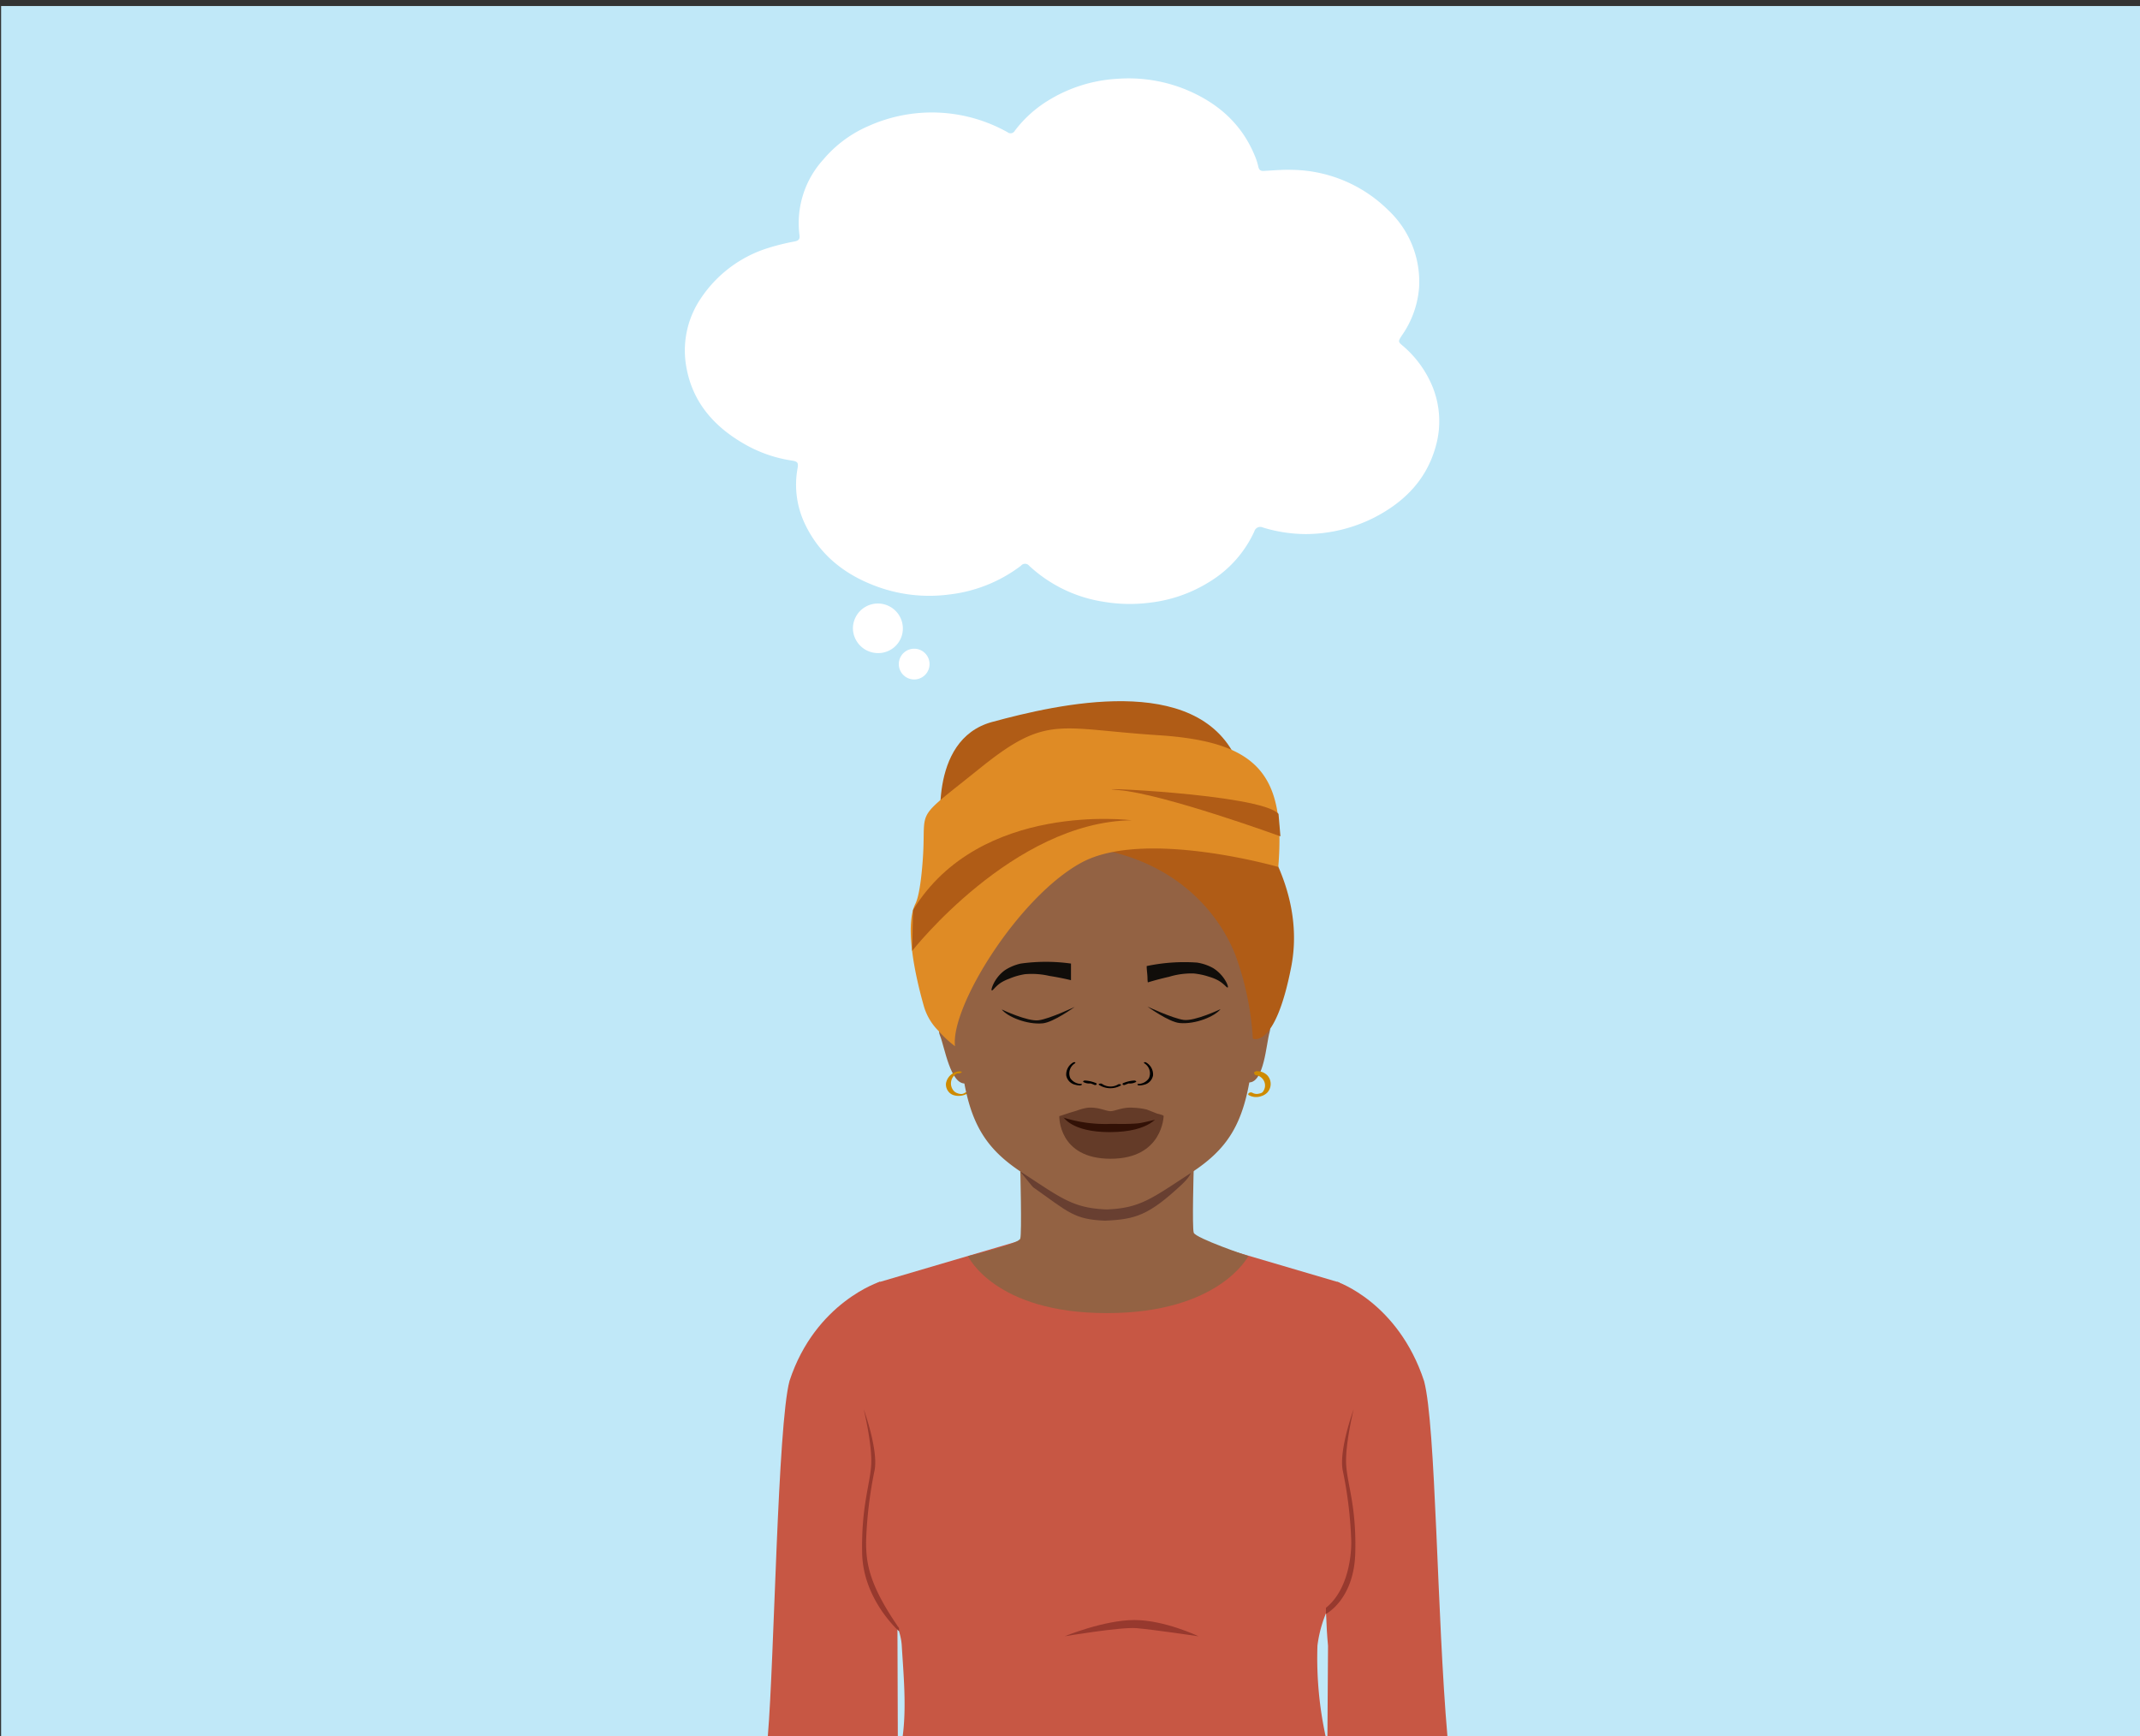 <svg id="Layer_1" data-name="Layer 1" xmlns="http://www.w3.org/2000/svg" viewBox="0 0 348 282.35"><rect x="0" y="0" width="348" height="282.35" fill="#333333" stroke="none"/><defs><style>.cls-1{fill:#c0e8f8;}.cls-2{fill:#c75744;}.cls-3{fill:#fff;}.cls-4{fill:#936243;}.cls-5{fill:#683f31;}.cls-6{fill:#ce8a00;}.cls-7{fill:#100d0a;}.cls-8{fill:#b05c16;}.cls-9{fill:#df8b25;}.cls-10{fill:#643b28;}.cls-11{fill:#321106;}.cls-12{fill:#97392e;}</style></defs><polyline class="cls-1" points="0.18 282.33 0.18 0.98 348.18 0.98 348.18 282.33"/><path class="cls-2" d="M231.58,224.58c-4.22-12.82-14.13-16.14-14.13-16.14l-.56,22.27c-1.38,8.92-1.34,18-1.31,27,0,3.31.07,6.63.38,9.92l-.1,14.75h19.52C233.66,262.74,233.51,231.83,231.58,224.58Z"/><path class="cls-2" d="M145.93,261.74c.31-3.29-1-.75-.94-4.06,0-9,.07-18.05-1.3-27l-.56-22.27s-10.53,3.32-14.74,16.14c-1.94,7.24-2.47,45.27-3.53,57.77H146Z"/><path class="cls-2" d="M214.24,267.59a20.64,20.64,0,0,1,2.92-8.25c.27-.49.53-1,.76-1.49,1.88-4.16,1.24-9,1.15-13.48q-.13-7.27-.28-14.53-.14-7-.3-13.92a52,52,0,0,0-.67-7.37l-22.53-6.63-16.69,0v0h-5.79v0l-7.53,0-22.52,6.63a52,52,0,0,0-.67,7.37q-.17,7-.3,13.92-.15,7.26-.29,14.53c-.08,4.46-.72,9.32,1.16,13.48.23.51.48,1,.76,1.49,1.36,2.35,3.06,5.54,3.22,8.25.27,4.49.8,9.94.15,14.76h68.78A60,60,0,0,1,214.24,267.59Z"/><path class="cls-3" d="M212.37,86.85a24.27,24.27,0,0,1-7-1.07,1,1,0,0,0-1.39.62,18.67,18.67,0,0,1-7.28,8.2A23.25,23.25,0,0,1,187,98a25.47,25.47,0,0,1-7.5-.14A22.85,22.85,0,0,1,167.36,92a.86.86,0,0,0-1.34,0,23.72,23.72,0,0,1-11.64,4.67,24.74,24.74,0,0,1-11.8-1.3c-5.21-1.91-9.34-5.15-11.74-10.29a14.79,14.79,0,0,1-1.14-8.94c.15-.89,0-1.1-.89-1.24a22,22,0,0,1-7.87-2.76c-4.85-2.81-8.31-6.74-9.32-12.4a15.1,15.1,0,0,1,2.3-11.15,20.48,20.48,0,0,1,10.37-8.06,36.68,36.68,0,0,1,5-1.28c.62-.14.8-.4.72-1a15.35,15.35,0,0,1,3.87-12.3,19.91,19.91,0,0,1,7.34-5.45,25.19,25.19,0,0,1,22.62,1,.79.79,0,0,0,1.2-.26,19.7,19.7,0,0,1,5.23-4.78,24,24,0,0,1,11.48-3.65,24.68,24.68,0,0,1,10.93,1.69c5.21,2.12,9.21,5.54,11.38,10.85a10.14,10.14,0,0,1,.57,1.77c.12.56.41.71.94.67,1.52-.08,3-.22,4.54-.17a22.67,22.67,0,0,1,15.65,6.56,15.94,15.94,0,0,1,5,12.68,15.69,15.69,0,0,1-2.82,7.73c-.6.92-.6,1,.2,1.66A17.4,17.4,0,0,1,233,63a14.94,14.94,0,0,1,.5,9.5c-1.48,5.45-5.08,9.11-10,11.65A24.94,24.94,0,0,1,212.37,86.85Z"/><path class="cls-3" d="M146.82,102.2a4.06,4.06,0,0,0-8.12,0,4.08,4.08,0,0,0,4,4A4,4,0,0,0,146.82,102.2Z"/><path class="cls-3" d="M148.66,110.49a2.5,2.5,0,0,0,0-5,2.5,2.5,0,1,0,0,5Z"/><path class="cls-4" d="M194.12,200.45c-.28-.89,0-10.42,0-10.42L180,192.2,165.91,190s.28,10.52,0,11.42-8.5,2.84-8.5,2.84,4.29,9.27,22.59,9.27,23-9.27,23-9.27S194.41,201.35,194.12,200.45Z"/><path class="cls-5" d="M165.94,190.59c.23.17,1.86,2.32,2.09,2.49,5.79,4.1,6.65,5.21,11.65,5.42,5-.21,7.14-.89,12.52-5.9,1.81-1.69,1.41-2.25,1.81-2.57C185,190,174.94,190.52,165.94,190.59Z"/><path class="cls-4" d="M156.85,162.41s-2.71-4.15-4.24-4c-.93.1,1.22,2.2,1.49,4.58.36,3.17-2,3.58-1.25,5.38s1.7,8.08,4.17,7.81c1-.11,2-2.28,2-2.28S157.65,165.25,156.85,162.41Z"/><path class="cls-6" d="M156.14,174.2a2.4,2.4,0,0,0-2.3,1.92,1.82,1.82,0,0,0,.37,1.35,1.68,1.68,0,0,0,.88.62,2.77,2.77,0,0,0,2.37-.37c.12-.08.1-.16,0-.17a1,1,0,0,0-.53.14,1.07,1.07,0,0,1-.61.21,1.86,1.86,0,0,1-.66-.14,1.39,1.39,0,0,1-.66-.49,1.83,1.83,0,0,1,0-2.18,1.63,1.63,0,0,1,.45-.42.9.9,0,0,1,.22-.11c.07,0,0,0,0,0l.1,0,.09,0a.78.78,0,0,0,.51-.18c.1-.12-.09-.14-.18-.13Z"/><path class="cls-4" d="M201.86,162.29s2.27-4.4,3.81-4.39c.94,0-1,2.31-1,4.7,0,3.2,2.34,3.37,1.79,5.23s-.88,8.21-3.36,8.19c-1,0-2.2-2.07-2.2-2.07S201.34,165.19,201.86,162.29Z"/><path class="cls-4" d="M205.19,164.88v0c-.55,2.78-1.23,5.71-1.7,9.06-1.23,8.86-3.86,12.92-9.88,16.83-6.3,4.1-8.19,5.7-13.64,5.9-5.44-.2-7.33-1.8-13.63-5.9-6-3.91-8.65-8-9.88-16.83-.28-2-.62-3.8-1-5.53-.26-1.28-.52-2.52-.76-3.73a.11.11,0,0,1,0,0v0c-.87-4.44-1.39-8.54-.2-13.5,1.22-5.12,5.46-11.48,11.91-15.49h0A25.39,25.39,0,0,1,180,131.72c14,0,23.52,11.27,25.48,19.41C206.66,156.18,206.09,160.35,205.19,164.88Z"/><path d="M181.78,176.37a2.43,2.43,0,0,1-2.58-.12c-.16-.12-.71,0-.48.17a3.43,3.43,0,0,0,3.51.11c.09-.06.08-.15,0-.19a.53.53,0,0,0-.41,0"/><path d="M178.35,176.18a5.31,5.31,0,0,0-1.89-.47.44.44,0,0,0-.29.09s-.07.11,0,.15a2,2,0,0,0,1,.24.41.41,0,0,0,.32-.12c.05-.09,0-.15-.14-.15a1.62,1.62,0,0,1-.84-.19l-.28.25a4.89,4.89,0,0,1,1.69.42.37.37,0,0,0,.34,0c.07,0,.15-.13,0-.18"/><path d="M175.79,176.26a2.12,2.12,0,0,1-1.73-.92,1.92,1.92,0,0,1,.78-2.45c.08-.06,0-.14-.05-.16a.45.45,0,0,0-.35.09,2.24,2.24,0,0,0-1.05,2.07,1.91,1.91,0,0,0,1.49,1.51,2.92,2.92,0,0,0,.72.11.38.38,0,0,0,.32-.12c.05-.09,0-.13-.13-.13"/><path d="M182.54,176.18a5.36,5.36,0,0,1,1.9-.47.41.41,0,0,1,.28.09c.06,0,.07.11,0,.15a2,2,0,0,1-1,.24.4.4,0,0,1-.32-.12c-.06-.09,0-.15.14-.15a1.56,1.56,0,0,0,.83-.19l.29.25a4.89,4.89,0,0,0-1.69.42.39.39,0,0,1-.35,0c-.07,0-.14-.13,0-.18"/><path d="M185.11,176.26a2.1,2.1,0,0,0,1.72-.92,1.92,1.92,0,0,0-.77-2.45c-.09-.06,0-.14.05-.16a.42.42,0,0,1,.34.09,2.22,2.22,0,0,1,1.05,2.07A1.9,1.9,0,0,1,186,176.4a2.84,2.84,0,0,1-.71.11.37.37,0,0,1-.32-.12c0-.09,0-.13.13-.13"/><path class="cls-7" d="M186.47,157.09c0,.5.07,1,.11,1.51s0,.77.08,1.15c1.38-.42,2.56-.71,3.45-.91a12.47,12.47,0,0,1,4-.54,11.54,11.54,0,0,1,2.59.56,7.23,7.23,0,0,1,1.38.56c1,.56,1.41,1.24,1.56,1.16s-.14-.66-.16-.73a6.1,6.1,0,0,0-2.18-2.41,7.77,7.77,0,0,0-2.65-.91,29.6,29.6,0,0,0-8.15.56"/><path class="cls-7" d="M174.76,163.74s-3.44,2.51-5.21,2.67c-2.57.24-5.74-1.08-6.65-2.26,0,0,4.19,2,6,1.76S174.76,163.74,174.76,163.74Z"/><path class="cls-7" d="M174.16,156.73c0,.5,0,1,0,1.51s0,.77,0,1.15c-1.4-.33-2.59-.55-3.5-.69a12.75,12.75,0,0,0-4-.28,10.84,10.84,0,0,0-2.54.73,7.25,7.25,0,0,0-1.34.64c-.94.62-1.33,1.33-1.49,1.27s.1-.68.12-.74a6,6,0,0,1,2-2.55,7.86,7.86,0,0,1,2.58-1.08,29.46,29.46,0,0,1,8.18,0"/><path class="cls-7" d="M186.61,163.69s3.45,2.51,5.22,2.67c2.57.24,5.74-1.08,6.65-2.26,0,0-4.2,2-6,1.75S186.61,163.69,186.61,163.69Z"/><path class="cls-8" d="M150.49,141.52a50.81,50.81,0,0,1,26.23-3.74c14.72,1.86,21.8,11.16,24.28,17.8a47.58,47.58,0,0,1,2.73,13.31s3.61,1.83,6.24-11.64c3.84-19.65-17.65-37-22.42-37S157.34,119.55,150.49,141.52Z"/><path class="cls-8" d="M153.13,135.79s-2.47-15.49,8.21-18.39,33.14-8.1,39.71,6Z"/><path class="cls-9" d="M152.58,167.6a9.31,9.31,0,0,1-2.35-4c-1.19-4.19-3.26-12.83-1.36-16.66.83-1.67,1.17-6.65,1.25-8.12.41-7.67-1.41-5.32,9.37-14s12.65-6.31,28.82-5.27,20.81,6.28,19.56,21.43c0,0-21.77-6.26-32-.71s-21.32,23.42-20.57,29.86A18.19,18.19,0,0,1,152.58,167.6Z"/><path class="cls-8" d="M148.33,154.63s16.46-21,35.71-21.24c0,0-24.64-3.21-35.56,14.58Z"/><path class="cls-8" d="M208.22,136s-19-6.92-26.31-7.52,23.05.56,26,3.87Z"/><ellipse class="cls-3" cx="180.45" cy="182.76" rx="6.4" ry="1.35"/><path class="cls-6" d="M204,174.82a1.72,1.72,0,0,1,1.69,1.4,1.66,1.66,0,0,1-.21,1.15,2.07,2.07,0,0,1-.17.24s-.06.07,0,0l0,0-.11.07-.08.06c-.05,0,.06,0,0,0l-.07,0-.15.07-.07,0h0a1.43,1.43,0,0,1-1.19-.12.55.55,0,0,0-.54.05c-.11.08-.21.27,0,.36a2.45,2.45,0,0,0,2,.15,2.31,2.31,0,0,0,1-.6,2.07,2.07,0,0,0,0-2.77,2.34,2.34,0,0,0-1.66-.69.55.55,0,0,0-.5.22c-.08.16.08.28.23.28Z"/><path class="cls-10" d="M180.59,181.43c-3.67,0-8.33.08-8.33.08s-.19,6.92,8.34,6.92,8.63-7,8.63-7S184.27,181.43,180.59,181.43Z"/><path class="cls-11" d="M180.63,181.43c-1.75,0-7.78.11-7.78.11s1.27,2.56,7.6,2.56c6.86,0,8-2.84,8-2.84Z"/><path class="cls-10" d="M186.47,180.42a11.32,11.32,0,0,0-2.17-.29c-1.79-.13-2.93.56-3.71.56s-1.91-.69-3.7-.56a8.41,8.41,0,0,0-1.77.47c-.79.24-1,.29-2.11.66-.27.09-.48.17-.75.25a22.75,22.75,0,0,0,8.39,1.25c1.54,0,2.78.05,4.31-.08.78-.06,2.48-.52,3.24-.67s.43-.16,1-.61a6,6,0,0,0-1-.3Z"/><path class="cls-12" d="M194.9,266.08s-5.49-2.64-10.43-2.64-11.34,2.64-11.34,2.64,9.08-1.53,11.67-1.32S194.9,266.08,194.9,266.08Z"/><path class="cls-12" d="M140.45,229.15s2.44,6.69,1.76,10a67.29,67.29,0,0,0-1.37,11.6c0,3.44.49,7,5.36,14v.51s-5.85-5.12-6-12.71,1.28-11.08,1.47-14.36S140.45,229.15,140.45,229.15Z"/><path class="cls-12" d="M220.13,229.15s-2.45,6.69-1.77,10a66.34,66.34,0,0,1,1.38,11.6c0,3.44-1,8.23-4.12,10.7l0,1s4.57-2.33,4.77-9.92-1.29-11.08-1.48-14.36S220.13,229.15,220.13,229.15Z"/></svg>